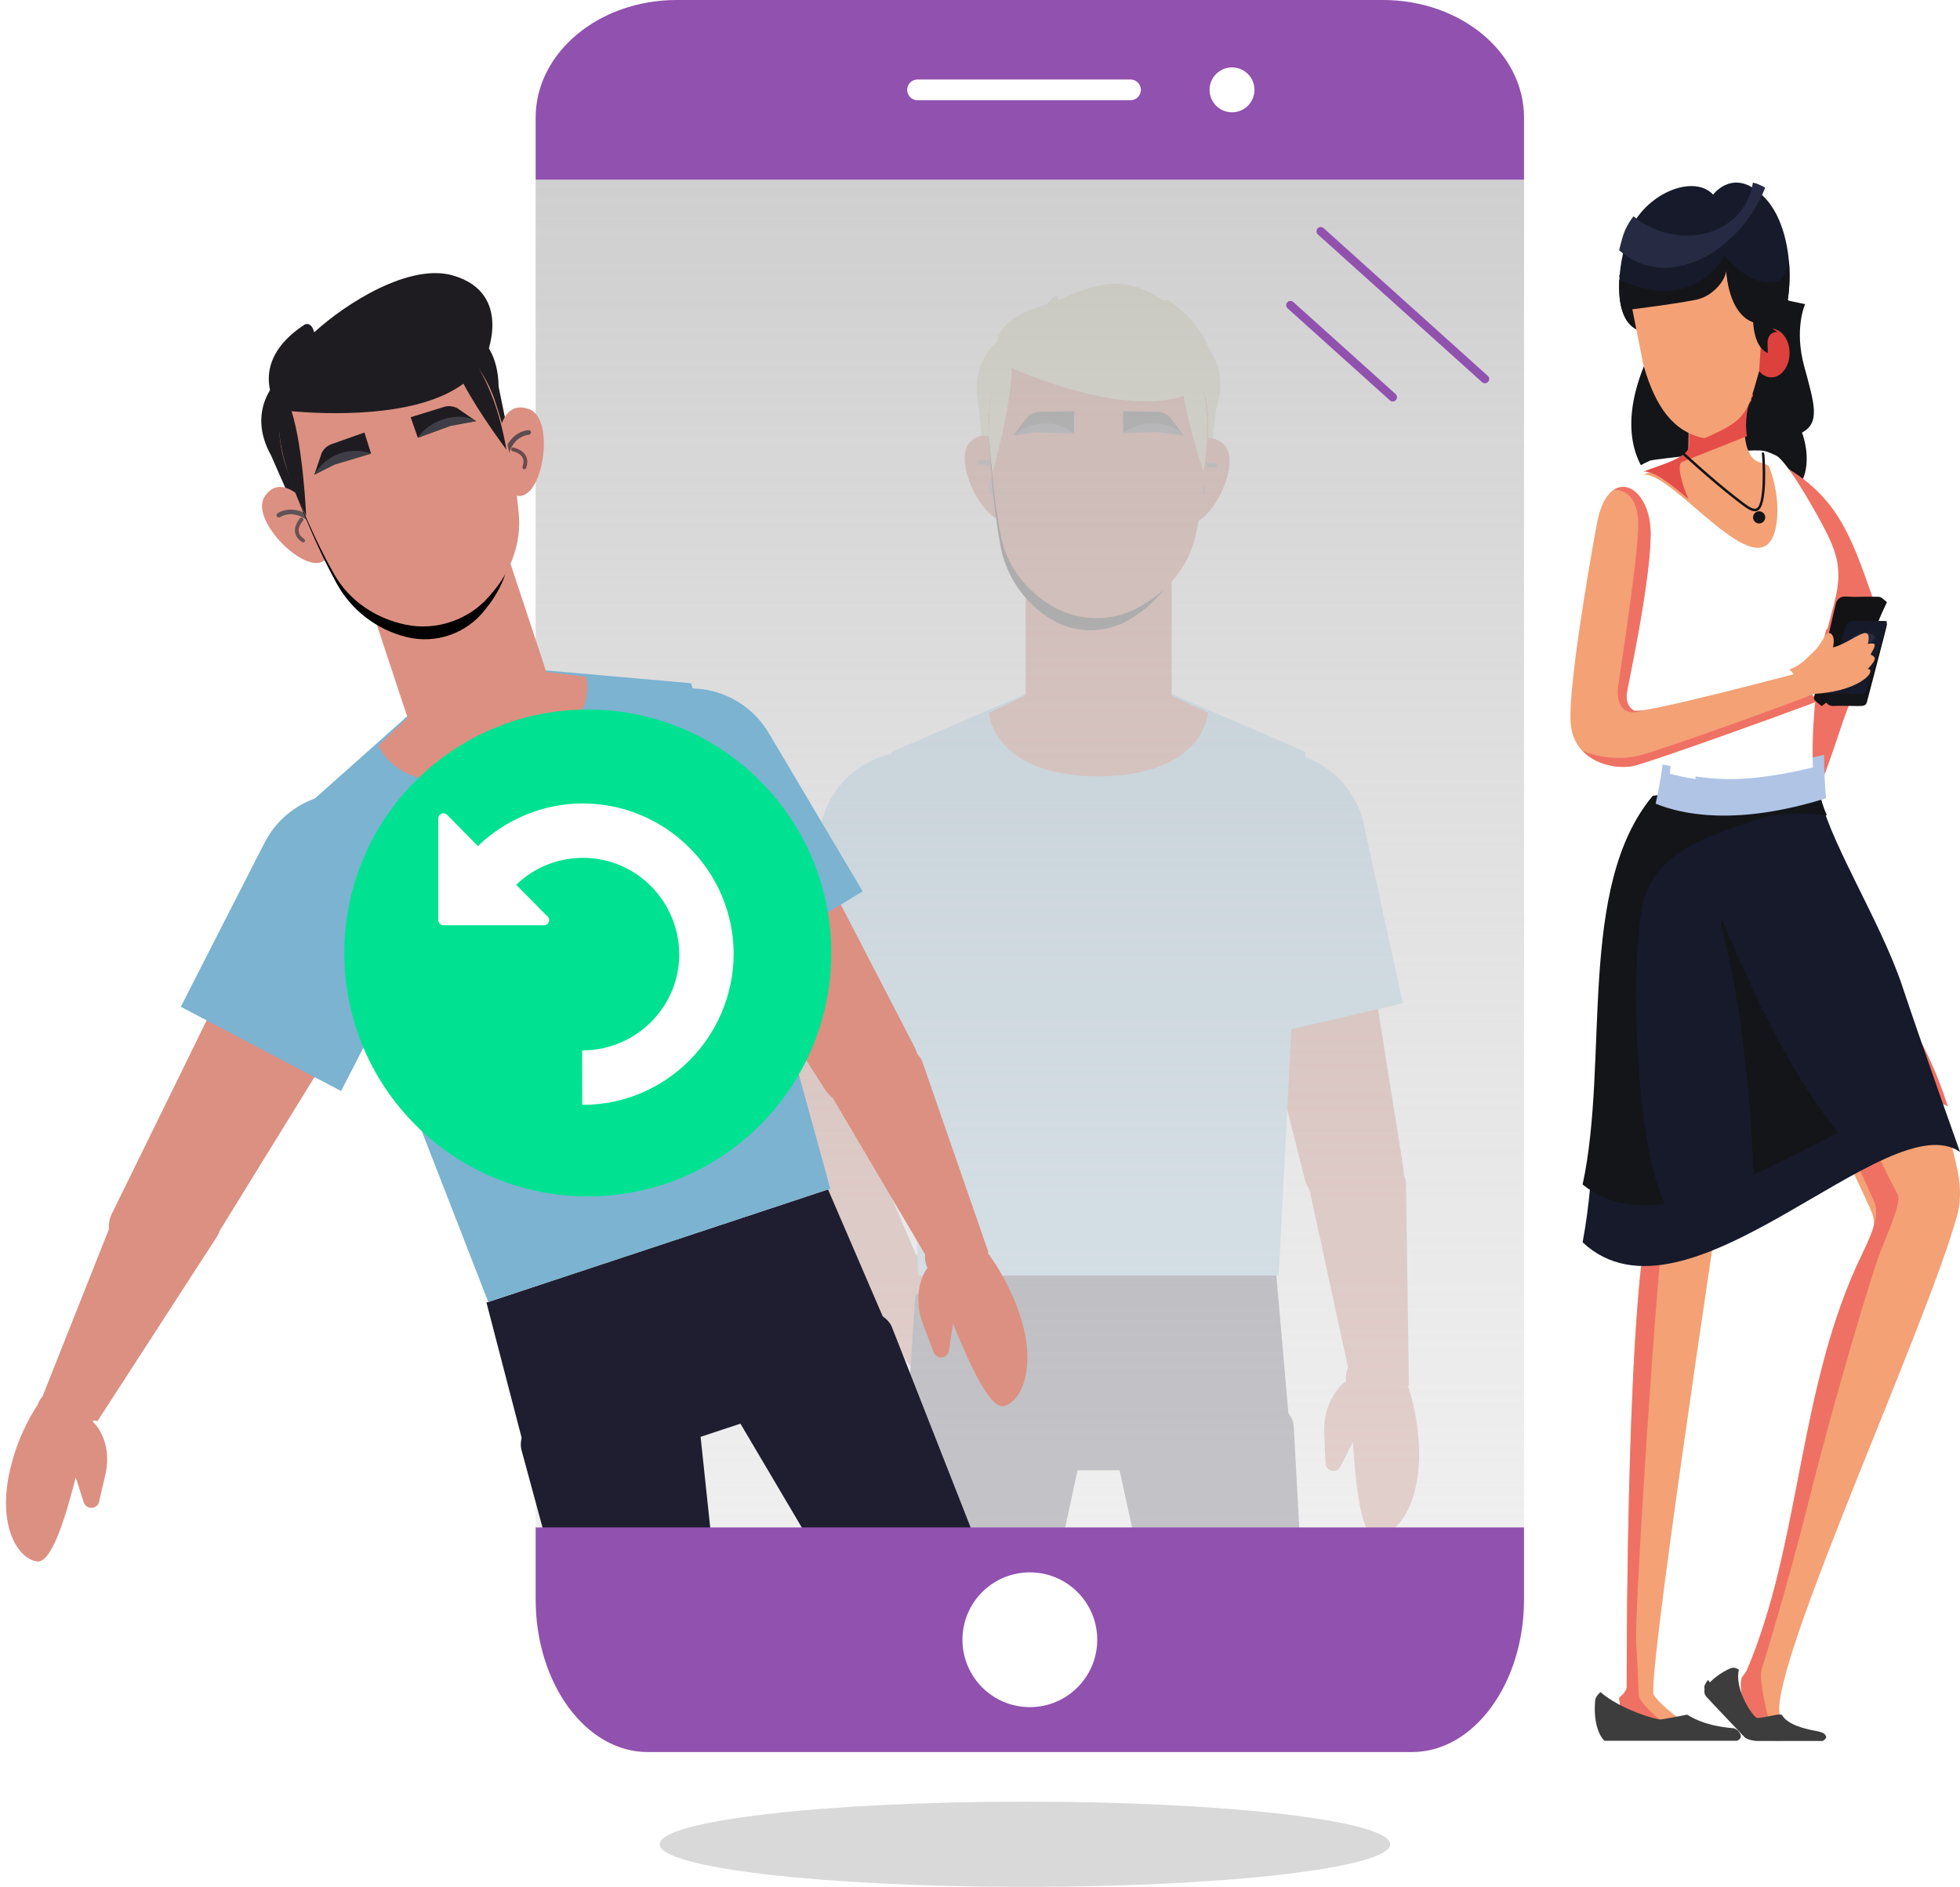 <svg width="161" height="155" viewBox="0 0 161 155" fill="none" xmlns="http://www.w3.org/2000/svg">
<path fill-rule="evenodd" clip-rule="evenodd" d="M160.743 99.931C161.014 98.964 161.128 97.738 160.797 96.167C160.204 93.344 159.437 90.578 157.917 87.477C153.71 78.89 148.687 88.913 148.687 88.913C148.687 88.913 153.614 99.054 153.829 99.797C154.044 100.539 153.973 101.429 152.825 103.767C147.583 114.445 147.936 126.961 143.445 137.392L143.066 137.904C142.702 139.297 143.947 142.1 144.345 142.503C144.742 142.907 146.212 143.077 146.627 142.967C147.042 142.858 146.626 142.226 146.626 142.226C146.626 142.226 146.086 141.193 146.154 140.149C146.541 134.294 158.229 108.898 160.743 99.931Z" fill="#F4A175"/>
<path fill-rule="evenodd" clip-rule="evenodd" d="M160 90.884C159.535 89.412 158.95 87.904 158.172 86.309C157.93 85.812 157.685 85.38 157.439 85L148.905 87.546C148.826 87.691 148.784 87.775 148.784 87.775C148.784 87.775 153.795 98.133 154.014 98.891C154.233 99.649 154.16 100.558 152.992 102.946C147.661 113.851 148.02 126.633 143.453 137.286L143.067 137.809C142.697 139.232 143.963 142.094 144.368 142.506C144.641 142.784 145.409 142.954 146.01 143C146.439 142.762 146.717 142.415 146.737 142.306C146.709 142.255 146.688 142.223 146.688 142.223C146.688 142.223 146.465 141.794 146.321 141.208C145.906 141.213 145.294 141.198 145.224 140.976C145.133 140.692 144.476 137.945 144.695 137.187C144.914 136.429 146.738 130.669 148.707 122.786C150.677 114.903 153.778 104.558 154.434 102.89C155.091 101.222 156.185 98.797 155.894 98.153C155.602 97.509 153.449 93.757 153.924 93.15C154.398 92.544 157.481 90.479 158.776 90.517C159.223 90.53 159.643 90.686 160 90.884Z" fill="#EF7164"/>
<path fill-rule="evenodd" clip-rule="evenodd" d="M142.837 137.154C142.837 137.154 142.543 136.949 142.267 137.012C141.993 137.075 140.541 137.781 140.019 138.814C140.019 138.814 139.92 139.099 140.175 139.39C140.43 139.682 143.339 142.737 143.339 142.737C143.339 142.737 143.712 143 144.36 143C145.008 143 149.725 143 149.725 143C149.725 143 150.063 142.826 149.99 142.636C149.916 142.445 149.852 142.313 149.067 142.17C148.28 142.028 146.806 141.674 146.375 140.871C146.375 140.871 146.207 140.816 145.923 140.863C145.637 140.91 144.606 141.147 144.331 141.123C144.056 141.099 142.445 138.855 142.837 137.154Z" fill="#3D3D3D"/>
<path fill-rule="evenodd" clip-rule="evenodd" d="M140.292 138C140.187 138.144 140.094 138.297 140.019 138.456C140.019 138.456 139.92 138.765 140.175 139.082C140.43 139.399 143.339 142.715 143.339 142.715C143.339 142.715 143.712 143 144.36 143C145.008 143 149.725 143 149.725 143C149.725 143 150.063 142.811 149.99 142.605C149.615 142.588 144.176 142.373 143.913 142.182C143.65 141.991 140.296 138.004 140.292 138Z" fill="#3D3D3D"/>
<path fill-rule="evenodd" clip-rule="evenodd" d="M147.01 24.718L148.279 24.986C148.279 24.986 147.35 26.983 148.209 30.117C149.067 33.252 149.515 34.727 148.022 35.538C148.022 35.538 150.374 41.401 143.468 41.954C136.563 42.507 131.582 38.018 135.229 29.624C138.876 21.231 147.01 24.718 147.01 24.718Z" fill="#141518"/>
<path fill-rule="evenodd" clip-rule="evenodd" d="M133.79 87.928C133.79 87.928 134.964 92.754 134.918 97.226C134.917 97.374 135.366 100.113 135.337 100.26C133.55 109.208 133.634 138.326 133.623 138.612C133.608 139 133 139.461 133 139.461L133.109 140.404C133.109 140.404 134.632 141.661 135.495 141.828C136.358 141.995 137.598 142.068 138.007 141.921C138.415 141.772 138.364 141.482 138.364 141.482C138.364 141.482 136.444 140.185 135.848 139.223C135.251 138.261 140.997 100.456 140.997 100.197C140.997 100.094 141.118 86.512 139.931 84.714C138.134 81.992 133.79 87.928 133.79 87.928Z" fill="#F4A175"/>
<path fill-rule="evenodd" clip-rule="evenodd" d="M134.354 91C134.648 92.771 134.941 95.133 134.918 97.404C134.917 97.551 135.366 100.279 135.337 100.426C133.55 109.339 133.634 138.341 133.623 138.625C133.608 139.012 133 139.471 133 139.471L133.109 140.411C133.109 140.411 134.632 141.662 135.496 141.829C136.358 141.995 137.598 142.068 138.007 141.921C138.415 141.773 138.365 141.484 138.365 141.484C138.365 141.484 138.153 141.341 137.848 141.116C137.441 141.23 136.695 141.439 136.453 141.328C136.127 141.179 134.744 139.818 134.646 139.426C134.549 139.034 134.595 137.6 134.402 135.098C134.21 132.596 136.291 101.452 136.714 100.669C137.137 99.885 139.156 98.802 139.905 98.654C140.177 98.599 140.587 98.719 141 98.892C140.997 97.116 140.967 94.017 140.822 91.171L134.354 91Z" fill="#EF7164"/>
<path fill-rule="evenodd" clip-rule="evenodd" d="M131.787 143H142.685C142.685 143 143.07 142.85 142.989 142.547C142.908 142.245 142.615 142.002 142.391 141.968C142.169 141.933 140.204 141.872 138.584 140.852C138.584 140.852 136.761 141.215 136.416 141.25C136.072 141.284 133.125 140.436 131.464 139C131.464 139 131.119 139.303 131.059 139.553C130.998 139.805 130.795 141.959 131.787 143Z" fill="#3D3D3D"/>
<path fill-rule="evenodd" clip-rule="evenodd" d="M146 38C150.931 40.619 152.043 44.052 153.784 48.961C154.73 51.63 152.334 56.349 151.192 59.834C149.206 65.903 146.876 71.287 147.017 68.005L147.691 52.358L146 38Z" fill="#EF7164"/>
<path fill-rule="evenodd" clip-rule="evenodd" d="M135.768 65.425C129.494 74.02 132.21 90.364 130 102.052C138.576 110.06 155.049 90.525 161 94.628C161 94.628 158.042 86.34 156.237 80.945C154.432 75.549 149.825 68.37 149.472 65H138.646L135.768 65.425Z" fill="#161A2A"/>
<path fill-rule="evenodd" clip-rule="evenodd" d="M144.051 96.5C143.937 93.465 143.473 84.625 141.781 77.633C139.984 70.201 144.044 84.512 151 93.059C148.782 94.16 146.417 95.422 144.051 96.5ZM135.763 65.371C129.494 72.864 132.209 87.114 130 97.304C131.919 98.868 134.236 99.224 136.74 98.88C134.026 93.067 133.887 76.66 135.18 73.418C136.562 69.956 139.709 68.902 144.084 67.397C146.07 66.714 148.261 66.743 150.061 66.98C149.741 66.224 149.523 65.553 149.457 65H138.639L135.763 65.371Z" fill="#141518"/>
<path fill-rule="evenodd" clip-rule="evenodd" d="M149.834 62C147.576 62.584 141.538 63.901 136.575 62.796C136.396 64.111 136.173 65.239 136 66.017C138.181 66.917 142.657 67.867 150 65.573C149.887 64.389 149.837 63.188 149.834 62Z" fill="#B0C4E6"/>
<path fill-rule="evenodd" clip-rule="evenodd" d="M144.88 37.037C145.093 37.075 145.472 37.21 145.913 37.433C146.636 37.801 148.426 40.737 149.677 43.062C151.466 46.387 151.178 47.36 150.347 50.444L150.345 50.449C150.196 51.008 150.028 51.634 149.85 52.357C149.823 52.581 149.797 52.812 149.775 53.05C149.314 55.467 148.768 59.252 148.92 63.038C147.357 63.426 145.656 63.748 143.905 63.916C141.333 64.161 139.035 63.84 137.168 63.343C137.629 60.679 137.978 56.618 136.567 53.831C134.304 49.358 134.304 44.363 134.304 44.363C134.304 44.363 133.832 44.583 133.101 44.994L133 44.395C133.426 44.15 133.92 44.517 133.395 42.986C132.871 41.455 133.292 39.167 133.299 39.156C134.061 38.56 134.956 38.102 135.557 37.831C135.724 37.755 143.568 36.803 144.88 37.037Z" fill="white"/>
<path fill-rule="evenodd" clip-rule="evenodd" d="M150.929 46.584C151.146 47.859 150.843 48.939 150.347 50.764L150.345 50.77C150.267 51.057 150.185 51.362 150.099 51.69C149.25 51.58 147.763 51.714 145.2 52.379C139.157 53.948 139.098 61.333 139.28 64C138.527 63.886 137.821 63.736 137.168 63.563C137.629 60.919 137.978 56.89 136.567 54.124C134.304 49.687 134.304 44.731 134.304 44.731C134.304 44.731 133.832 44.949 133.101 45.357L133 44.763C133.426 44.519 133.92 44.884 133.395 43.365C132.871 41.846 133.292 39.575 133.299 39.565C134.061 38.973 134.956 38.519 135.557 38.249C135.607 38.227 136.358 38.125 137.416 38L137.846 38.364L138.957 40.442C138.957 40.442 138 40.121 137.571 40.194C137.143 40.268 136.886 41.877 136.8 42.321C136.714 42.764 137.382 44.983 138.548 47.498C139.636 49.844 147.876 49.365 150.929 46.584Z" fill="white"/>
<path fill-rule="evenodd" clip-rule="evenodd" d="M138.68 36.918C138.691 36.37 138.765 32.762 138.765 32.762L138.729 31C138.729 31 144.413 32.193 143.819 32.947C143.25 33.671 143.04 36.098 143.749 37.32C144.163 38.033 144.612 37.932 145.279 38.246L145.28 38.255L145.283 38.256C145.956 39.851 146.238 42.181 145.766 43.732C144.355 48.366 137.5 38.791 135 38.987C135.906 38.592 138.659 37.92 138.68 36.918Z" fill="#F4A175"/>
<path fill-rule="evenodd" clip-rule="evenodd" d="M138.737 36.635C138.748 36.077 138.823 32.41 138.823 32.41L138.81 31.769C139.43 31.434 139.988 31.162 140.415 31C142.071 31.42 144.346 32.102 143.956 32.598C143.534 33.135 143.305 34.596 143.495 35.828C142.06 36.403 138.664 37.759 138.171 37.941C137.74 38.099 138.066 39.609 138.706 41C137.222 39.739 135.858 38.671 135 38.738C135.92 38.337 138.716 37.653 138.737 36.635Z" fill="#E54D48"/>
<path fill-rule="evenodd" clip-rule="evenodd" d="M138.317 31.806L138.315 31.845L138.314 31.853L138.313 31.883L138.31 31.922L138.308 31.961L138.305 31.991L138.304 32L138.3 31.979C138.308 31.92 138.314 31.862 138.317 31.806ZM133.495 20.025C134.412 16.118 139.021 14.131 140.722 15.989C140.722 15.989 142.472 13.578 145.005 16.285C147.815 19.288 147.573 26.878 144.804 28.94C140.732 30.564 138.615 30.471 138.368 30.452C138.341 28.581 137.724 27.694 135.105 27.287C132.433 26.872 132.971 22.679 133.213 21.34C133.302 20.885 133.396 20.445 133.495 20.025Z" fill="#161A2A"/>
<path fill-rule="evenodd" clip-rule="evenodd" d="M138.318 31.805L138.315 31.844L138.315 31.852L138.313 31.882L138.311 31.921H138.31L138.308 31.961L138.305 31.991L138.305 32L138.3 31.978C138.308 31.92 138.314 31.862 138.318 31.805ZM146.944 21.367C147.221 24.422 146.469 27.677 144.804 28.923C140.732 30.557 138.616 30.462 138.369 30.444C138.342 28.562 137.725 27.671 135.105 27.261C133.205 26.964 132.928 24.747 133.013 23.007C139.303 26.299 142.077 21 142.077 21C145.943 25.853 146.825 22.022 146.944 21.367Z" fill="#141518"/>
<path fill-rule="evenodd" clip-rule="evenodd" d="M145.463 27.001C146.292 26.973 146.979 27.847 147 28.951C147.02 30.055 146.365 30.973 145.537 30.999C144.708 31.027 144.021 30.153 144 29.049C143.98 27.945 144.635 27.027 145.463 27.001Z" fill="#DD413D"/>
<path fill-rule="evenodd" clip-rule="evenodd" d="M139.306 19.002C142.297 18.923 144.804 21.488 144.877 24.702L144.5 30.5C143.502 33.988 143.5 34.5 140 36C137.5 35.5 136 33.5 135 30L134.002 24.988C133.928 21.774 136.315 19.081 139.306 19.002Z" fill="#F4A175"/>
<path fill-rule="evenodd" clip-rule="evenodd" d="M146 27.265L144.002 26C144.002 26 143.891 28.44 145.211 29L145.191 28.182C145.182 27.771 145.367 27.282 146 27.265Z" fill="#141518"/>
<path fill-rule="evenodd" clip-rule="evenodd" d="M144.041 26.461C144.069 26.472 144.098 26.482 144.127 26.49L144.802 27L144.797 26.62L145.865 25.774L146 19.484L142.509 18.479L140.629 17L136.714 17.735C136.714 17.735 134.635 19.426 134.444 19.782C134.377 19.907 134.191 20.545 133.979 21.316L133 22.643L133.355 23.662C133.217 24.192 133.123 24.559 133.123 24.559L133.921 25.281C133.921 25.281 138.468 24.647 139.49 24.341C140.513 24.035 141.539 22.975 141.765 21.815C141.765 21.815 141.853 25.695 144.041 26.461Z" fill="#161A2A"/>
<path fill-rule="evenodd" clip-rule="evenodd" d="M144.101 26.507C144.129 26.517 144.158 26.526 144.188 26.534L144.866 27L144.861 26.653L145.935 25.88L146 23.134C145.222 23.39 143.494 23.173 141.643 21C141.643 21 139.36 25.816 133.012 23.003L133 23.019L133.357 23.949C133.218 24.434 133.124 24.77 133.124 24.77L133.926 25.429C133.926 25.429 138.497 24.85 139.525 24.571C140.554 24.291 141.585 23.322 141.813 22.262C141.813 22.262 141.901 25.807 144.101 26.507Z" fill="#141518"/>
<path fill-rule="evenodd" clip-rule="evenodd" d="M145 15.414C142.94 20.646 136.995 24.092 133 20.561C133.082 20.218 133.168 19.886 133.259 19.566C133.444 18.903 133.766 18.301 134.179 17.768C137.744 20.661 143.238 19.487 143.991 15C144.306 15.075 144.643 15.207 145 15.414Z" fill="#262A42"/>
<path fill-rule="evenodd" clip-rule="evenodd" d="M135.575 43.97C135.522 48.09 133.651 56.5 133.61 56.969C133.571 57.438 133.61 58.025 134.213 58.377C134.816 58.728 147.779 55.267 148.382 55.11C148.984 54.954 148.748 55.716 148.908 57.201C148.908 57.201 151.429 56.804 148.809 57.791C146.189 58.778 135.679 62.559 134.194 62.91C132.707 63.263 129.213 62.676 129.013 59.315C128.812 55.953 131.022 43.709 131.242 42.688C132.214 38.178 135.626 39.849 135.575 43.97Z" fill="#F4A175"/>
<path fill-rule="evenodd" clip-rule="evenodd" d="M148.892 57.051C146.714 57.92 136.943 61.452 134.682 62.057C133.143 62.468 131.276 62.225 130 61.674C131.191 62.947 133.186 63.155 134.216 62.911C135.699 62.559 146.194 58.778 148.811 57.791C151.427 56.803 148.91 57.201 148.91 57.201C148.905 57.15 148.899 57.1 148.892 57.051ZM135.595 43.969C135.543 48.09 133.674 56.5 133.633 56.969C133.594 57.438 133.633 58.025 134.235 58.377C134.313 58.422 134.589 58.407 135.006 58.346L135.004 58.346C132.897 59.072 132.829 57.206 132.904 56.508C132.979 55.811 134.372 47.118 134.56 43.559C134.745 40.058 132.642 40.233 132.574 40.24C133.915 39.345 135.631 41.036 135.595 43.969Z" fill="#EF7164"/>
<path fill-rule="evenodd" clip-rule="evenodd" d="M152.581 57.14C152.489 57.571 152.305 57.625 151.696 57.615C151.317 57.61 150.693 57.594 150.192 57.591L149.638 58C149.496 57.88 149.158 57.644 149.082 57.527C149.022 57.433 148.959 57.456 149.035 57.189C149.111 56.923 150.775 49.615 150.836 49.471C150.898 49.328 151.083 48.952 151.691 49.005C152.27 49.057 152.595 49.01 154.197 49.021C154.314 49.022 154.47 49.029 154.571 49.112L155 49.465C153.666 52.235 153.252 54.02 152.581 57.14Z" fill="#131214"/>
<path fill-rule="evenodd" clip-rule="evenodd" d="M155 51.289C155 51.459 153.448 57.281 153.367 57.622C153.285 57.964 153.121 58.006 152.585 57.999C152.047 57.992 150.955 57.964 150.642 57.992C150.329 58.021 149.914 57.822 150.016 57.501C150.118 57.181 151.553 51.488 151.607 51.374C151.662 51.26 151.825 50.961 152.363 51.004C152.875 51.045 153.162 51.008 154.578 51.017C154.745 51.017 155 51.032 155 51.289Z" fill="#141518"/>
<path fill-rule="evenodd" clip-rule="evenodd" d="M150 56.901C150.203 56.268 151.598 51.443 151.653 51.343C151.71 51.238 151.882 50.965 152.446 51.004C152.984 51.041 153.285 51.007 154.772 51.015C154.841 51.015 154.925 51.018 155 51.035C154.741 52.001 153.407 56.371 153.329 56.654C153.244 56.967 153.072 57.006 152.507 56.999C151.943 56.993 150.797 56.967 150.467 56.993C150.313 57.005 150.135 56.971 150 56.901Z" fill="#161A2A"/>
<path fill-rule="evenodd" clip-rule="evenodd" d="M153.273 52C153.805 52 154.112 52.224 153.962 52.5C153.809 52.776 153.258 53 152.727 53C152.195 53 151.888 52.776 152.038 52.5C152.19 52.224 152.743 52 153.273 52Z" fill="#262A43"/>
<path fill-rule="evenodd" clip-rule="evenodd" d="M138.034 37.182C137.992 37.143 137.988 37.077 138.027 37.035C138.065 36.992 138.13 36.988 138.172 37.027C138.179 37.034 140.727 39.38 142.555 40.792L142.803 40.984C143.363 41.421 143.8 41.761 144.106 41.79C144.433 41.821 144.637 41.442 144.742 40.32C144.829 39.375 144.79 38.243 144.753 37.659C144.745 37.536 144.736 37.44 144.73 37.375C144.728 37.357 144.73 37.341 144.736 37.326C144.722 37.308 144.713 37.285 144.713 37.259C144.713 37.202 144.759 37.155 144.816 37.155C144.88 37.156 144.922 37.226 144.935 37.354C144.942 37.425 144.95 37.525 144.958 37.646C144.996 38.235 145.035 39.379 144.946 40.339C144.827 41.614 144.55 42.041 144.087 41.997C143.722 41.962 143.265 41.606 142.678 41.149L142.431 40.957C140.593 39.538 138.042 37.188 138.034 37.182Z" fill="#141518"/>
<path fill-rule="evenodd" clip-rule="evenodd" d="M144.5 43C144.775 43 145 42.775 145 42.5C145 42.224 144.775 42 144.5 42C144.225 42 144 42.224 144 42.5C144 42.775 144.225 43 144.5 43Z" fill="#141518"/>
<path fill-rule="evenodd" clip-rule="evenodd" d="M147 54.99C147.876 54.67 148.263 54.202 148.759 53.745C149.371 53.181 149.455 52.958 149.93 52.222C150.189 51.82 150.523 52.014 150.605 52.408C150.692 52.826 150.519 53.466 150.414 53.732C150.414 53.732 150.107 54.169 150.454 54.248C150.603 54.282 150.885 54.286 151 54.262L150.954 56.608C150.376 56.609 150.475 56.389 149.909 56.507C149.452 56.602 149.112 56.719 148.755 57L147 54.99Z" fill="#F4A175"/>
<path fill-rule="evenodd" clip-rule="evenodd" d="M147.176 56.596C147.682 56.556 148.536 57.033 149.081 56.998C152.19 56.795 153.412 55.682 153.576 55.342C153.784 54.913 153.415 54.958 153.415 54.958C153.415 54.958 154.088 54.292 153.99 54.044C153.893 53.796 153.644 53.85 153.67 53.742C153.696 53.633 154.013 53.219 153.999 52.988C153.983 52.758 153.425 52.902 153.425 52.902C153.425 52.902 153.737 51.812 153.057 52.029C152.377 52.246 150.948 53.333 150.084 53.219C149.22 53.105 149.592 53.231 149.592 53.231C149.592 53.231 146.2 55.857 147.176 56.596Z" fill="#F4A175"/>
<path d="M125.188 14.761L44 14.761L44 125.473L125.188 125.473L125.188 14.761Z" fill="url(#paint0_linear)"/>
<path opacity="0.15" d="M114.188 151.5C114.188 153.434 100.742 155 84.159 155C67.576 155 54.188 153.434 54.188 151.5C54.188 149.566 67.635 148 84.218 148C100.801 148 114.188 149.566 114.188 151.5Z" fill="#020202"/>
<path d="M113.601 6.48977e-07L55.587 1.08043e-07C49.188 4.83726e-08 44 4.325 44 9.66L44 14.761L125.188 14.761L125.188 9.66C125.188 4.325 120.001 7.08647e-07 113.601 6.48977e-07Z" fill="#9151AE"/>
<path d="M101.201 9.226C102.22 9.226 103.046 8.4 103.046 7.381C103.046 6.362 102.22 5.536 101.201 5.536C100.182 5.536 99.356 6.362 99.356 7.381C99.356 8.4 100.182 9.226 101.201 9.226Z" fill="white"/>
<path d="M75.369 7.381L92.863 7.381" stroke="white" stroke-width="1.7" stroke-miterlimit="10" stroke-linecap="round" stroke-linejoin="round"/>
<path d="M108.49 19L121.976 31.134" stroke="#9151AE" stroke-width="0.7" stroke-miterlimit="10" stroke-linecap="round" stroke-linejoin="round"/>
<path d="M106 25.068L114.404 32.629" stroke="#9151AE" stroke-width="0.7" stroke-miterlimit="10" stroke-linecap="round" stroke-linejoin="round"/>
<g opacity="0.21">
<path d="M77.55 103.964C76.413 103.444 75.693 103.591 75.693 103.591C75.162 102.638 73.918 102.359 72.968 102.98L72.296 103.419C71.417 103.993 71.113 105.133 71.602 106.014L71.63 106.065C71.63 106.065 72.27 108.917 74.371 111.693C77.084 115.28 80.082 115.62 81.171 114.649C82.201 113.731 79.229 109.334 78.145 107.686L80.114 108.565C80.364 108.677 80.665 108.61 80.857 108.401C81.062 108.177 81.09 107.846 80.922 107.606L79.591 105.708C79.07 104.964 78.38 104.344 77.55 103.964Z" fill="#AD5849"/>
<path d="M106.241 120.776L74.241 120.776L75.288 104.776L104.845 104.776L106.241 120.776Z" fill="#1F1E30"/>
<path d="M74.212 117.155L73.245 134.852C73.129 136.451 75.885 137.776 79.324 137.776C82.438 137.776 85.05 136.682 85.374 135.242L89.199 117.637C89.665 115.573 86.185 113.776 81.724 113.776C77.671 113.776 74.347 115.271 74.212 117.155Z" fill="#1F1E30"/>
<path d="M106.271 117.155L107.238 134.852C107.353 136.451 104.597 137.776 101.157 137.776C98.044 137.776 95.433 136.682 95.108 135.242L91.283 117.637C90.817 115.573 94.297 113.776 98.758 113.776C102.811 113.776 106.135 115.271 106.271 117.155Z" fill="#1F1E30"/>
<path d="M76.234 105.39L69.134 88.804C68.517 87.335 66.382 87.771 64.601 89.729C62.991 91.497 62.308 93.82 63.068 94.941L72.736 109.039L76.234 105.39Z" fill="#AD5849"/>
<path d="M68.548 66.703C67.304 72.619 64.333 86.319 63.02 92.357C62.659 94.022 64.044 95.579 66.202 95.933C68.489 96.308 70.8 95.199 71.358 93.457L79.557 67.867C80.122 65.463 77.904 63.255 74.711 63.043C71.738 62.846 69.02 64.46 68.548 66.703Z" fill="#AD5849"/>
<path d="M82.241 69.237C82.241 65.117 78.897 61.776 74.771 61.776C71.111 61.776 68.071 64.408 67.431 67.878L67.425 67.877L64.241 82.421L78.735 85.776L81.902 71.465C82.122 70.761 82.241 70.013 82.241 69.237Z" fill="#7BB3D1"/>
<path d="M109.329 114.989C109.913 113.818 110.573 113.472 110.573 113.472C110.412 112.336 111.228 111.295 112.36 111.192L113.16 111.119C114.208 111.024 115.144 111.772 115.294 112.822L115.303 112.882C115.303 112.882 116.536 115.664 116.567 119.334C116.605 124.076 114.438 126.308 112.981 126.21C111.605 126.119 111.277 120.536 111.13 118.465L110.106 120.475C109.976 120.73 109.697 120.87 109.417 120.822C109.117 120.769 108.893 120.513 108.88 120.205L108.776 117.764C108.735 116.808 108.903 115.844 109.329 114.989Z" fill="#AD5849"/>
<path d="M110.844 112.853L107.126 95.69C106.787 94.177 108.752 93.348 111.299 93.929C113.6 94.454 115.469 95.933 115.495 97.247L115.733 113.838L110.844 112.853Z" fill="#AD5849"/>
<path d="M110.919 68.389C111.89 74.725 114.229 89.399 115.261 95.867C115.546 97.65 114.147 99.274 112.049 99.597C109.825 99.939 107.636 98.698 107.165 96.828L100.239 69.351C99.786 66.774 102.014 64.478 105.108 64.333C107.986 64.198 110.55 65.987 110.919 68.389Z" fill="#AD5849"/>
<path d="M97.241 69.237C97.241 65.117 100.586 61.776 104.711 61.776C108.372 61.776 111.411 64.408 112.051 67.878L112.058 67.877L115.241 82.421L100.748 85.776L97.581 71.465C97.361 70.761 97.241 70.013 97.241 69.237Z" fill="#7BB3D1"/>
<path d="M95.701 56.776L90.168 56.856L84.781 56.776L73.241 61.765L75.443 104.776L90.168 104.776L105.039 104.776L107.241 61.765L95.701 56.776Z" fill="#7BB3D1"/>
<path d="M99.241 58.56L95.492 56.776L90.157 56.861L84.99 56.776L81.241 58.56C81.241 58.56 81.542 63.725 90.153 63.775L90.153 63.776L90.293 63.776L90.293 63.775C98.904 63.725 99.241 58.56 99.241 58.56Z" fill="#AD5849"/>
<path d="M90.241 62.776C86.928 62.776 84.241 60.057 84.241 56.703L84.241 43.776L96.241 43.776L96.241 56.703C96.241 60.057 93.555 62.776 90.241 62.776Z" fill="#AD5849"/>
<path d="M80.989 39.677L80.368 33.153C79.568 28.981 82.711 26.776 85.46 26.776L94.98 26.776C97.895 26.776 101.367 28.965 99.889 33.666L99.039 40.776L80.989 39.677Z" fill="#AEAE8B"/>
<path d="M97.161 42.804C99.04 44.179 102.29 37.924 100.459 36.442C98.628 34.96 97.418 37.677 97.418 37.677L97.372 39.977L97.104 42.131L97 42.795L97.161 42.804Z" fill="#AD5849"/>
<path d="M99.858 38.055C99.843 38.05 99.674 38 99.411 38C98.827 37.992 97.778 38.272 97.021 39.729C96.971 39.823 97.014 39.936 97.117 39.981C97.22 40.026 97.344 39.987 97.394 39.893C98.113 38.544 98.957 38.386 99.411 38.379C99.514 38.379 99.597 38.389 99.652 38.398L99.713 38.41L99.727 38.414C99.836 38.447 99.953 38.394 99.989 38.294C100.026 38.195 99.967 38.088 99.858 38.055Z" fill="#5C4C4F"/>
<path d="M98.082 39.297L98.105 39.312C98.163 39.347 98.318 39.45 98.451 39.6C98.586 39.751 98.693 39.941 98.692 40.156C98.692 40.319 98.634 40.511 98.451 40.741C98.397 40.809 98.406 40.909 98.472 40.964C98.538 41.019 98.634 41.01 98.689 40.942C98.907 40.671 99.001 40.402 99 40.156C98.999 39.783 98.795 39.499 98.607 39.312C98.418 39.123 98.234 39.023 98.227 39.019C98.152 38.977 98.058 39.007 98.018 39.084C97.978 39.16 98.006 39.256 98.082 39.297Z" fill="#6C494F"/>
<path d="M83.08 42.58C81.202 43.956 77.951 37.697 79.782 36.215C81.613 34.733 82.763 37.479 82.763 37.479L82.869 39.751L83.138 41.907L83.241 42.571L83.08 42.58Z" fill="#AD5849"/>
<path d="M80.514 38.19L80.514 38.19C80.531 38.185 80.65 38.154 80.831 38.155C81.284 38.163 82.128 38.32 82.848 39.669C82.897 39.763 83.021 39.803 83.124 39.757C83.227 39.712 83.27 39.599 83.221 39.505C82.463 38.048 81.414 37.768 80.831 37.776C80.567 37.776 80.398 37.826 80.383 37.831C80.274 37.864 80.216 37.971 80.252 38.07C80.288 38.17 80.405 38.223 80.514 38.19Z" fill="#605355"/>
<path d="M82.015 38.795C82.007 38.799 81.824 38.899 81.634 39.088C81.447 39.275 81.243 39.56 81.241 39.932C81.241 40.178 81.334 40.447 81.552 40.718C81.607 40.786 81.704 40.796 81.769 40.74C81.835 40.685 81.844 40.585 81.79 40.517C81.607 40.287 81.55 40.096 81.549 39.932C81.548 39.688 81.69 39.473 81.848 39.315C81.927 39.237 82.006 39.176 82.066 39.134L82.136 39.088L82.16 39.074C82.235 39.032 82.263 38.936 82.223 38.86C82.183 38.783 82.09 38.754 82.015 38.795Z" fill="#695155"/>
<path d="M98.235 35.318C98.235 39.172 97.733 42.497 97.232 44.857C96.742 47.168 95.361 49.185 93.41 50.485L93.054 50.722C90.99 52.097 88.323 52.129 86.227 50.804C84.113 49.468 82.632 47.302 82.177 44.823C81.349 40.313 81.258 35.318 81.258 35.318C81.258 35.318 80.47 25.59 89.625 25.779C98.781 25.968 98.235 35.318 98.235 35.318Z" fill="black"/>
<path d="M99.235 34.951C99.235 38.656 98.703 41.854 98.173 44.123C97.653 46.345 96.191 48.285 94.126 49.535L93.749 49.763C91.564 51.085 88.739 51.115 86.52 49.841C84.282 48.556 82.714 46.474 82.232 44.09C81.355 39.754 81.259 34.951 81.259 34.951C81.259 34.951 80.424 25.597 90.119 25.779C99.813 25.961 99.235 34.951 99.235 34.951Z" fill="#AD5849"/>
<path d="M95.5 24.668C92.462 22.556 90.179 23.195 86.907 24.668C86.976 23.708 86 25 86 25C80.245 26.52 82.13 29.789 82.13 29.789L82.186 29.816C81.584 31.099 80.803 33.831 81.542 38.776C81.542 38.776 83.067 33.425 83.109 30.233C85.662 31.339 92.659 34.029 97.223 32.524C97.674 35.25 98.87 38.776 98.87 38.776C99.348 35.571 99.148 33.286 98.824 31.738C99.104 31.543 99.372 31.33 99.614 31.08C99.614 31.08 100.305 27.661 96 24.668" fill="#AEAE8B"/>
<path d="M88.212 35.557L88.241 33.776L85.372 33.835C85.01 33.843 84.661 33.993 84.383 34.261L83.241 35.776L85.142 35.45L88.212 35.557Z" fill="#1E1C20"/>
<path d="M92.271 35.557L92.241 33.776L95.11 33.835C95.472 33.843 95.822 33.993 96.099 34.261L97.241 35.776L95.341 35.45L92.271 35.557Z" fill="#1E1C20"/>
<path d="M97.241 35.776L95.116 35.49L92.241 35.569C92.905 35.074 93.757 34.776 94.685 34.776C95.5 34.776 96.255 35.005 96.877 35.397L97.241 35.776Z" fill="#3F3E47"/>
<path d="M83.241 35.776C83.915 35.157 84.832 34.776 85.843 34.776C86.755 34.776 87.591 35.087 88.241 35.604L85.102 35.512L83.241 35.776Z" fill="#3F3E47"/>
</g>
<path d="M8.593 118.438C8.221 117.245 7.63 116.807 7.63 116.807C7.985 115.776 7.362 114.663 6.266 114.371L5.489 114.164C4.475 113.893 3.424 114.428 3.095 115.381L3.076 115.436C3.076 115.436 1.381 117.817 0.718 121.235C-0.14 125.65 1.61 128.108 3.06 128.27C4.431 128.424 5.718 123.274 6.221 121.368L6.882 123.42C6.966 123.681 7.216 123.86 7.5 123.863C7.804 123.866 8.069 123.666 8.135 123.381L8.659 121.122C8.864 120.238 8.865 119.31 8.593 118.438Z" fill="#DC9082"/>
<path d="M74.373 112.46L43.995 122.52L39.959 107.001L68.018 97.71L74.373 112.46Z" fill="#1F1E30"/>
<path d="M42.83 119.092L47.475 136.195C47.868 137.749 50.9 138.141 54.165 137.06C57.122 136.081 59.257 134.221 59.112 132.752L57.209 114.837C57.002 112.732 53.134 112.119 48.899 113.522C45.051 114.796 42.366 117.26 42.83 119.092Z" fill="#1F1E30"/>
<path d="M73.263 109.014L79.744 125.509C80.356 126.99 78.157 129.115 74.891 130.196C71.935 131.175 69.113 130.957 68.352 129.692L59.186 114.182C58.096 112.37 60.833 109.57 65.069 108.167C68.916 106.893 72.542 107.267 73.263 109.014Z" fill="#1F1E30"/>
<path d="M8.012 116.737L17.818 101.592C18.692 100.261 17.14 98.732 14.521 98.346C12.155 97.996 9.847 98.725 9.34 99.981L3.033 115.869L8.012 116.737Z" fill="#DC9082"/>
<path d="M20.721 76.121C18.092 81.565 11.915 94.148 9.19 99.695C8.439 101.224 9.41 103.068 11.419 103.931C13.549 104.844 16.059 104.323 17.019 102.766L31.128 79.897C32.255 77.699 30.632 75.022 27.583 74.049C24.745 73.144 21.719 74.057 20.721 76.121Z" fill="#DC9082"/>
<path d="M35.605 74.516C36.65 70.531 34.262 66.451 30.271 65.404C26.731 64.476 23.123 66.251 21.623 69.446L21.618 69.443L14.85 82.704L28.019 89.625L34.712 76.585C35.103 75.96 35.408 75.267 35.605 74.516Z" fill="#7BB3D1"/>
<path d="M75.484 105.996C75.671 104.701 76.189 104.164 76.189 104.164C75.679 103.136 76.126 101.891 77.168 101.438L77.905 101.117C78.869 100.698 79.993 101.113 80.466 102.062L80.493 102.117C80.493 102.117 82.538 104.371 83.721 107.845C85.248 112.334 83.892 115.134 82.478 115.5C81.144 115.845 79.077 110.649 78.286 108.729L77.946 110.959C77.903 111.242 77.682 111.463 77.402 111.505C77.1 111.549 76.807 111.376 76.698 111.088L75.832 108.804C75.492 107.909 75.348 106.941 75.484 105.996Z" fill="#DC9082"/>
<path d="M76.251 103.492L67.326 88.367C66.528 87.038 68.134 85.633 70.734 85.384C73.083 85.159 75.323 85.975 75.761 87.214L81.202 102.89L76.251 103.492Z" fill="#DC9082"/>
<path d="M62.346 61.258C65.26 66.968 72.093 80.162 75.106 85.978C75.936 87.581 75.119 89.563 73.23 90.529C71.225 91.552 68.757 91.063 67.722 89.435L52.509 65.528C51.27 63.225 52.663 60.344 55.554 59.234C58.245 58.201 61.24 59.093 62.346 61.258Z" fill="#DC9082"/>
<path d="M49.627 66.363C48.332 62.452 50.456 58.229 54.373 56.932C57.848 55.781 61.561 57.324 63.259 60.417L63.265 60.414L70.859 73.22L58.155 80.961L50.65 68.371C50.219 67.773 49.871 67.1 49.627 66.363Z" fill="#7BB3D1"/>
<path d="M44.247 55.018L39.02 56.834L33.882 58.451L24.495 66.814L40.106 106.953L54.084 102.324L68.201 97.649L56.771 56.126L44.247 55.018Z" fill="#7BB3D1"/>
<path d="M48.169 55.599L44.05 55.083L39.011 56.841L34.08 58.385L31.082 61.257C31.082 61.257 32.992 66.066 41.181 63.406L41.182 63.407L41.314 63.363L41.314 63.362C49.473 60.608 48.169 55.599 48.169 55.599Z" fill="#DC9082"/>
<path d="M40.951 62.43C37.806 63.472 34.401 61.735 33.347 58.551L29.283 46.279L40.675 42.507L44.738 54.778C45.793 57.962 44.097 61.388 40.951 62.43Z" fill="#DC9082"/>
<path d="M24.906 43.411L22.266 37.413C20.195 33.704 22.486 30.622 25.095 29.758L34.132 26.766C36.899 25.849 40.884 26.835 40.959 31.763L42.387 38.78L24.906 43.411Z" fill="#1E1C20"/>
<path d="M42.349 40.692C44.565 41.407 45.684 34.447 43.48 33.617C41.276 32.785 40.981 35.744 40.981 35.744L41.661 37.942L42.083 40.072L42.193 40.734L42.349 40.692Z" fill="#DC9082"/>
<path d="M43.417 35.336C43.401 35.336 43.226 35.342 42.975 35.425C42.418 35.601 41.511 36.196 41.25 37.817C41.232 37.922 41.309 38.016 41.421 38.026C41.533 38.037 41.638 37.961 41.655 37.855C41.915 36.349 42.666 35.934 43.094 35.785C43.192 35.752 43.274 35.735 43.33 35.727L43.392 35.719L43.406 35.718C43.519 35.715 43.614 35.628 43.617 35.522C43.62 35.416 43.531 35.334 43.417 35.336Z" fill="#5C4C4F"/>
<path d="M42.121 37.074L42.148 37.08C42.214 37.095 42.394 37.145 42.567 37.245C42.742 37.346 42.904 37.493 42.971 37.697C43.022 37.852 43.028 38.053 42.926 38.329C42.896 38.41 42.936 38.502 43.016 38.534C43.096 38.566 43.184 38.526 43.215 38.445C43.337 38.118 43.341 37.834 43.263 37.601C43.145 37.247 42.862 37.041 42.625 36.922C42.386 36.803 42.18 36.766 42.172 36.764C42.087 36.748 42.008 36.805 41.994 36.891C41.98 36.977 42.037 37.059 42.121 37.074Z" fill="#6C494F"/>
<path d="M26.855 45.823C25.505 47.72 20.452 42.8 21.724 40.818C22.996 38.835 24.95 41.081 24.95 41.081L25.766 43.205L26.698 45.166L27.005 45.764L26.855 45.823Z" fill="#DC9082"/>
<path d="M23.038 42.463L23.039 42.462C23.053 42.452 23.157 42.386 23.328 42.33C23.761 42.194 24.612 42.079 25.719 43.133C25.796 43.207 25.925 43.205 26.009 43.13C26.093 43.055 26.098 42.934 26.021 42.86C24.845 41.715 23.761 41.779 23.209 41.97C22.959 42.053 22.814 42.153 22.801 42.163C22.709 42.228 22.687 42.349 22.752 42.431C22.818 42.514 22.946 42.528 23.038 42.463Z" fill="#605355"/>
<path d="M24.653 42.565C24.648 42.572 24.505 42.724 24.384 42.963C24.265 43.2 24.161 43.534 24.277 43.888C24.354 44.121 24.527 44.347 24.819 44.536C24.892 44.583 24.987 44.562 25.032 44.489C25.077 44.416 25.055 44.318 24.982 44.271C24.736 44.11 24.621 43.946 24.569 43.791C24.491 43.559 24.558 43.311 24.659 43.111C24.709 43.013 24.765 42.929 24.808 42.871L24.861 42.805L24.879 42.784C24.937 42.721 24.934 42.621 24.872 42.561C24.809 42.501 24.712 42.502 24.653 42.565Z" fill="#695155"/>
<path d="M39.908 33.851C41.119 37.509 41.688 40.824 41.954 43.222C42.215 45.57 41.538 47.919 40.095 49.766L39.832 50.103C38.305 52.057 35.783 52.926 33.376 52.327C30.95 51.723 28.863 50.132 27.652 47.922C25.448 43.901 23.791 39.188 23.791 39.188C23.791 39.188 19.985 30.201 28.736 27.502C37.487 24.803 39.908 33.851 39.908 33.851Z" fill="black"/>
<path d="M40.741 33.188C41.906 36.706 42.407 39.908 42.616 42.23C42.822 44.502 42.044 46.803 40.476 48.639L40.19 48.974C38.531 50.916 35.859 51.833 33.352 51.321C30.823 50.805 28.681 49.321 27.474 47.209C25.278 43.368 23.677 38.839 23.677 38.839C23.677 38.839 19.944 30.222 29.204 27.347C38.464 24.472 40.741 33.188 40.741 33.188Z" fill="#DC9082"/>
<path d="M37.232 22.636C33.684 21.585 28.45 24.875 25.807 27.302C25.57 26.369 25.032 26.657 25.032 26.657C20.047 29.91 22.882 33.665 22.882 33.665L22.943 33.673C22.775 35.08 22.893 37.919 25.148 42.382C25.148 42.382 24.914 36.822 23.951 33.779C26.722 34.026 34.21 34.38 38.069 31.517C39.354 33.963 41.599 36.934 41.599 36.934C41.045 33.742 40.136 31.635 39.342 30.267C39.547 29.995 39.734 29.708 39.886 29.394C39.886 29.394 42.26 24.123 37.232 22.636Z" fill="#1E1C20"/>
<path d="M30.468 37.229L29.936 35.529L27.231 36.487C26.89 36.608 26.606 36.86 26.426 37.202L25.818 38.999L27.52 38.092L30.468 37.229Z" fill="#1E1C20"/>
<path d="M34.321 35.953L33.733 34.272L36.475 33.425C36.821 33.319 37.2 33.352 37.547 33.519L39.108 34.598L37.201 34.886L34.321 35.953Z" fill="#1E1C20"/>
<path d="M39.108 34.598L37.001 34.995L34.296 35.974C34.771 35.295 35.486 34.745 36.367 34.453C37.14 34.197 37.93 34.177 38.643 34.353L39.108 34.598Z" fill="#3F3E47"/>
<path d="M25.818 38.999C26.264 38.2 27.015 37.55 27.974 37.232C28.84 36.945 29.731 36.977 30.511 37.264L27.502 38.164L25.818 38.999Z" fill="#3F3E47"/>
<path d="M115.981 143.925L53.208 143.925C48.123 143.925 44 138.306 44 131.375L44 125.473L125.188 125.473L125.188 131.375C125.188 138.306 121.066 143.925 115.981 143.925Z" fill="#9151AE"/>
<path d="M84.594 140.235C87.651 140.235 90.13 137.756 90.13 134.699C90.13 131.642 87.651 129.164 84.594 129.164C81.537 129.164 79.059 131.642 79.059 134.699C79.059 137.756 81.537 140.235 84.594 140.235Z" fill="white"/>
<g filter="url(#filter0_d)">
<circle cx="48.284" cy="78.284" r="20" transform="rotate(-45 48.284 78.284)" fill="#00E291"/>
</g>
<path d="M47.983 66.003C47.973 66.003 47.969 66.003 47.965 66.003C47.957 66.003 47.957 66.003 47.955 66.003C47.955 66.003 47.955 66.003 47.952 66.003C47.949 66.003 47.945 66.003 47.941 66.003C47.939 66.003 47.939 66.003 47.939 66.003C47.939 66.003 47.939 66.003 47.935 66.003C47.908 65.997 47.9 66.001 47.88 66.001C44.677 66.001 41.561 67.271 39.258 69.504L36.726 66.933C36.603 66.813 36.417 66.775 36.265 66.839C36.106 66.907 36 67.059 36 67.233V75.581C36 75.816 36.191 76.006 36.423 76.006H44.669C44.674 76.006 44.683 76.006 44.689 76.006C44.923 76.006 45.113 75.817 45.113 75.581C45.113 75.425 45.028 75.287 44.901 75.214L42.4 72.683C43.883 71.251 45.818 70.467 47.94 70.467C52.27 70.495 55.797 74.04 55.797 78.442C55.764 82.768 52.217 86.289 47.817 86.289L47.827 90.757H47.888C54.667 90.757 60.221 85.239 60.265 78.381C60.265 71.606 54.761 66.06 47.983 66.003Z" fill="white"/>
<defs>
<filter id="filter0_d" x="12" y="42" width="72.569" height="72.569" filterUnits="userSpaceOnUse" color-interpolation-filters="sRGB">
<feFlood flood-opacity="0" result="BackgroundImageFix"/>
<feColorMatrix in="SourceAlpha" type="matrix" values="0 0 0 0 0 0 0 0 0 0 0 0 0 0 0 0 0 0 127 0"/>
<feOffset/>
<feGaussianBlur stdDeviation="4"/>
<feColorMatrix type="matrix" values="0 0 0 0 0 0 0 0 0 0 0 0 0 0 0 0 0 0 0.25 0"/>
<feBlend mode="normal" in2="BackgroundImageFix" result="effect1_dropShadow"/>
<feBlend mode="normal" in="SourceGraphic" in2="effect1_dropShadow" result="shape"/>
</filter>
<linearGradient id="paint0_linear" x1="84.594" y1="14.761" x2="84.594" y2="125.473" gradientUnits="userSpaceOnUse">
<stop stop-color="#CFCFCF"/>
<stop offset="1" stop-color="#E1E0E0" stop-opacity="0.52"/>
</linearGradient>
</defs>
</svg>
